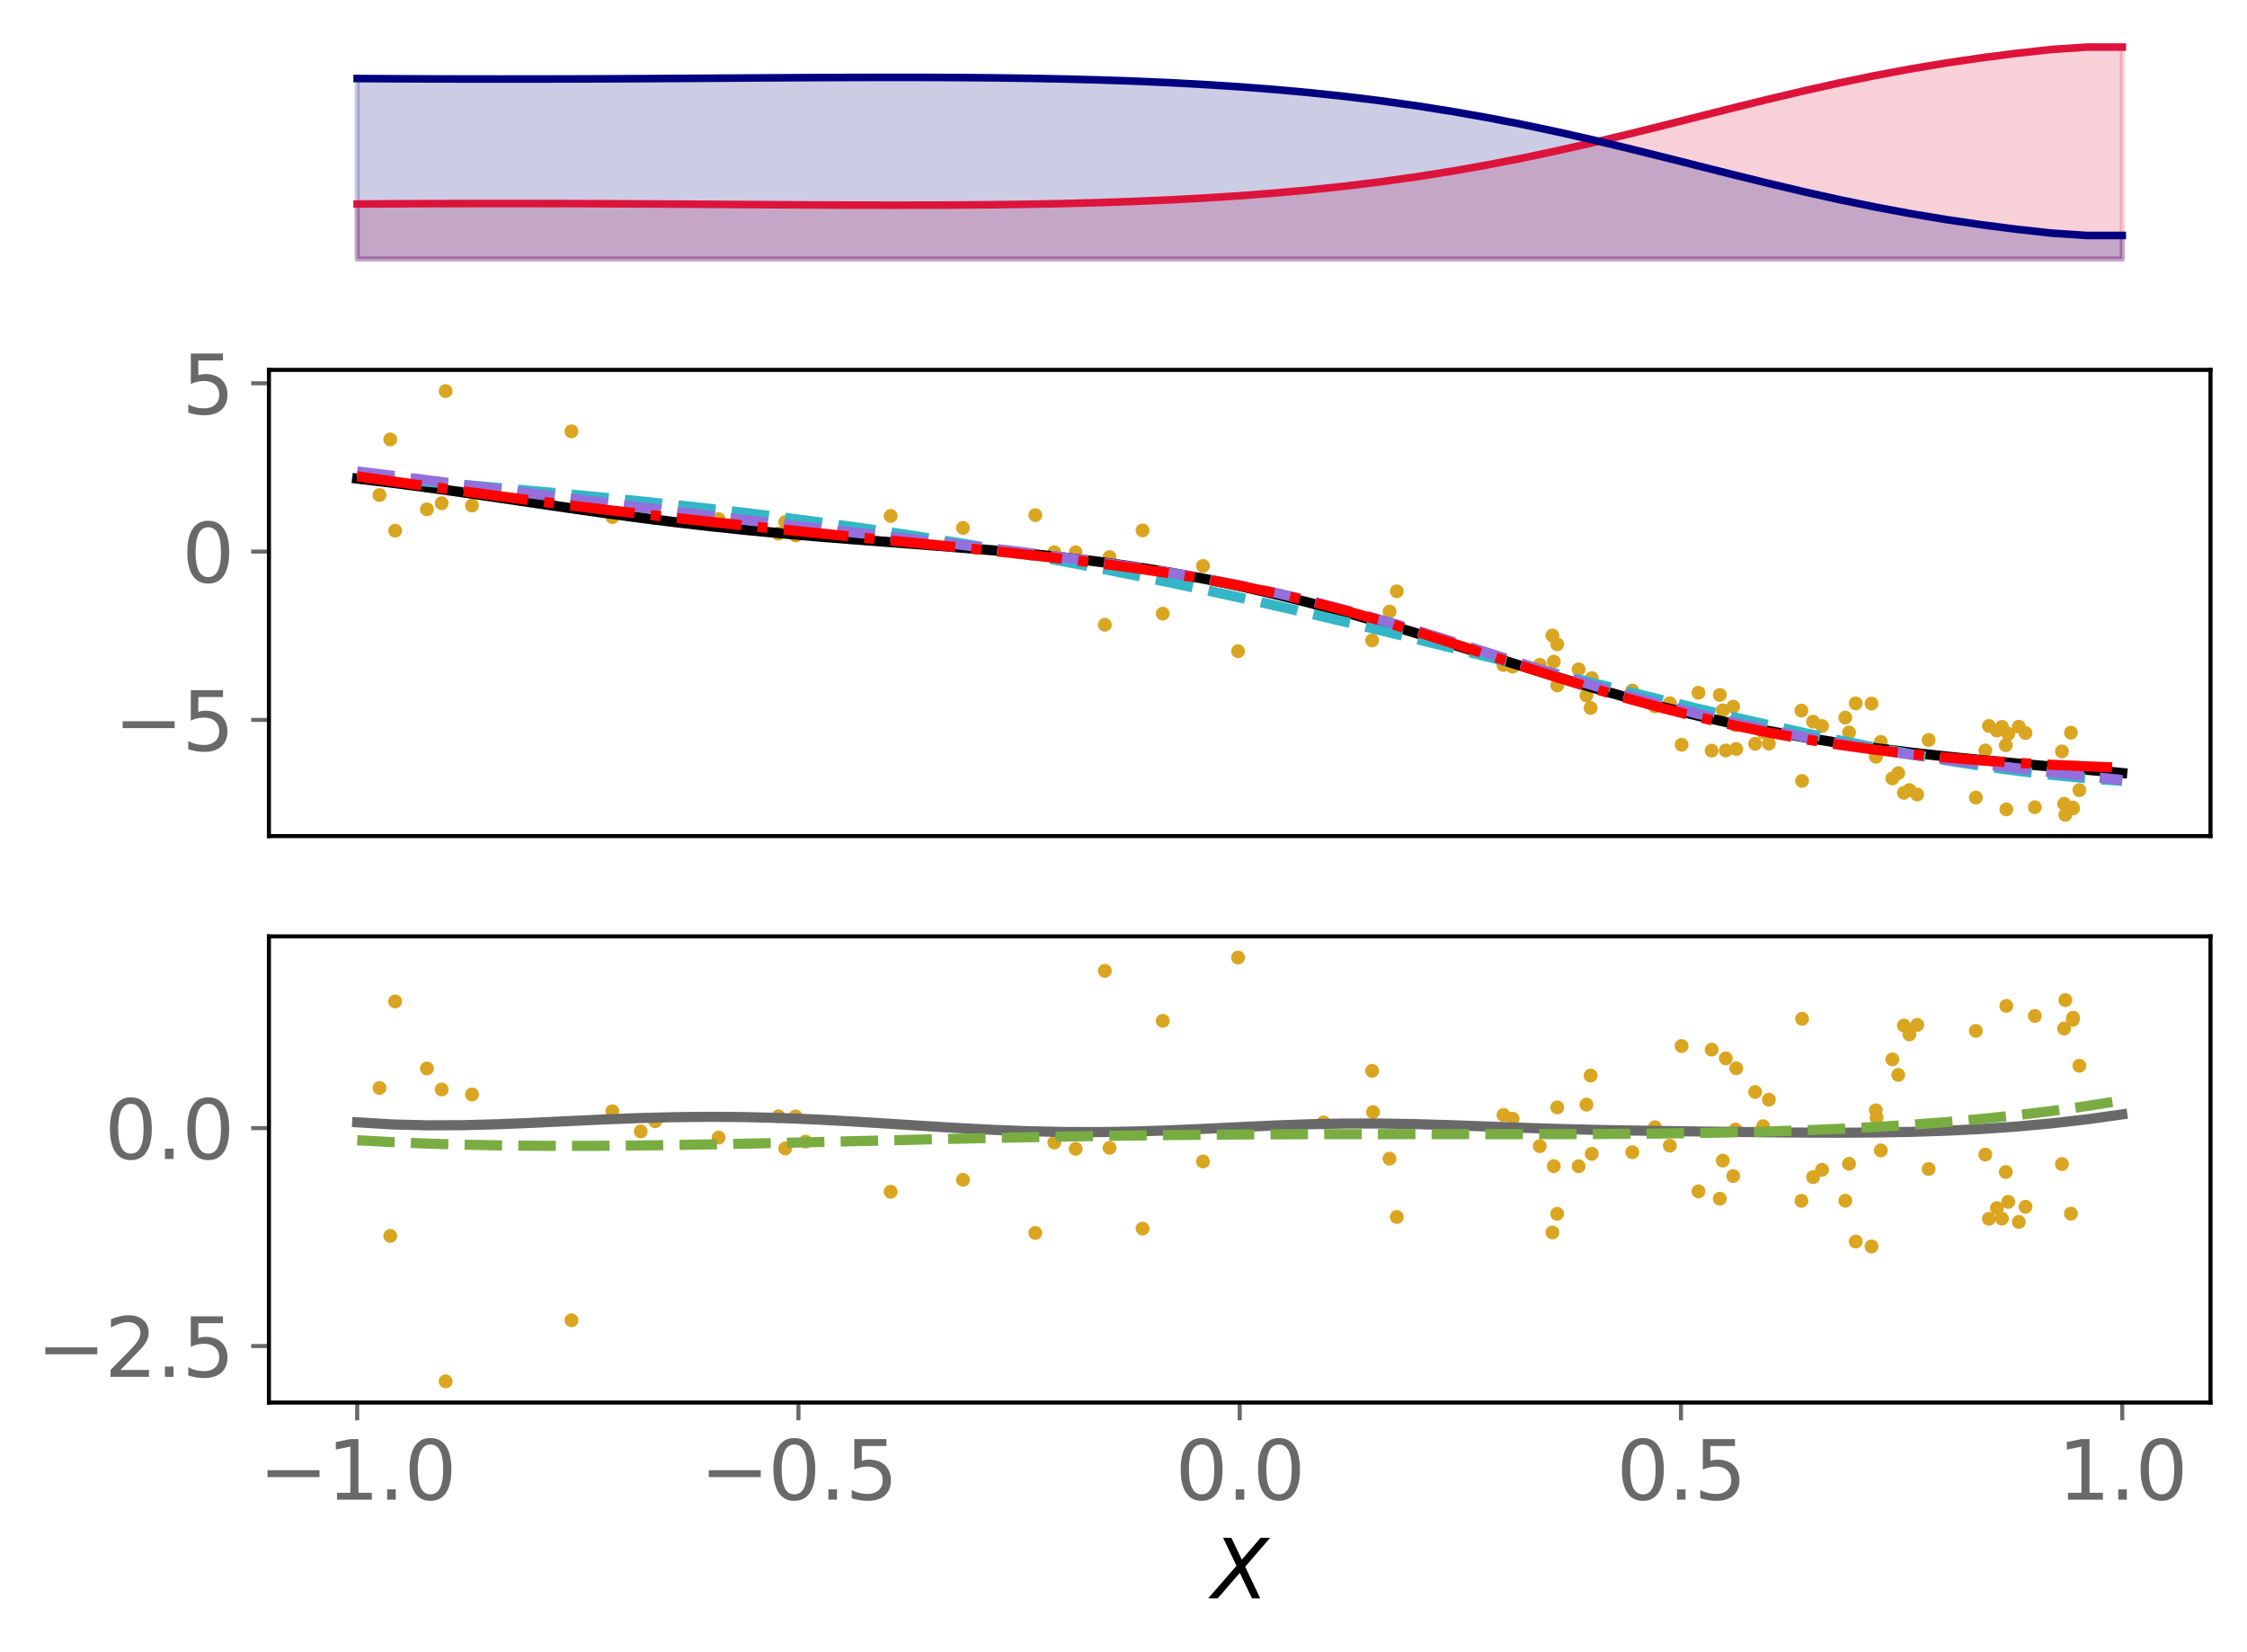 <?xml version="1.0" encoding="utf-8" standalone="no"?>
<!DOCTYPE svg PUBLIC "-//W3C//DTD SVG 1.1//EN"
  "http://www.w3.org/Graphics/SVG/1.1/DTD/svg11.dtd">
<svg xmlns:xlink="http://www.w3.org/1999/xlink" width="443.262pt" height="325.85pt" viewBox="0 0 443.262 325.85" xmlns="http://www.w3.org/2000/svg" version="1.1">
 <defs>
  <style type="text/css">*{stroke-linejoin: round; stroke-linecap: butt}</style>
 </defs>
 <g id="figure_1">
  <g id="patch_1">
   <path d="M 0 325.85 
L 443.262 325.85 
L 443.262 0 
L 0 0 
z
" style="fill: #ffffff"/>
  </g>
  <g id="axes_1">
   <g id="patch_2">
    <path d="M 53.053 53.183 
L 436.062 53.183 
L 436.062 7.2 
L 53.053 7.2 
z
" style="fill: #ffffff"/>
   </g>
   <g id="PolyCollection_1">
    <defs>
     <path id="mc37339e617" d="M 70.462 -274.757 
L 70.462 -285.604 
L 77.426 -285.645 
L 84.39 -285.675 
L 91.353 -285.694 
L 98.317 -285.702 
L 105.281 -285.699 
L 112.245 -285.684 
L 119.209 -285.66 
L 126.173 -285.628 
L 133.136 -285.588 
L 140.1 -285.545 
L 147.064 -285.499 
L 154.028 -285.456 
L 160.992 -285.418 
L 167.956 -285.389 
L 174.919 -285.375 
L 181.883 -285.379 
L 188.847 -285.408 
L 195.811 -285.465 
L 202.775 -285.559 
L 209.738 -285.693 
L 216.702 -285.876 
L 223.666 -286.114 
L 230.63 -286.414 
L 237.594 -286.784 
L 244.558 -287.234 
L 251.521 -287.771 
L 258.485 -288.404 
L 265.449 -289.143 
L 272.413 -289.996 
L 279.377 -290.97 
L 286.34 -292.069 
L 293.304 -293.297 
L 300.268 -294.651 
L 307.232 -296.124 
L 314.196 -297.703 
L 321.159 -299.368 
L 328.123 -301.094 
L 335.087 -302.85 
L 342.051 -304.603 
L 349.015 -306.318 
L 355.979 -307.965 
L 362.942 -309.514 
L 369.906 -310.946 
L 376.87 -312.247 
L 383.834 -313.41 
L 390.798 -314.436 
L 397.762 -315.329 
L 404.725 -316.099 
L 411.689 -316.56 
L 418.653 -316.56 
L 418.653 -274.757 
L 418.653 -274.757 
L 411.689 -274.757 
L 404.725 -274.757 
L 397.762 -274.757 
L 390.798 -274.757 
L 383.834 -274.757 
L 376.87 -274.757 
L 369.906 -274.757 
L 362.942 -274.757 
L 355.979 -274.757 
L 349.015 -274.757 
L 342.051 -274.757 
L 335.087 -274.757 
L 328.123 -274.757 
L 321.159 -274.757 
L 314.196 -274.757 
L 307.232 -274.757 
L 300.268 -274.757 
L 293.304 -274.757 
L 286.34 -274.757 
L 279.377 -274.757 
L 272.413 -274.757 
L 265.449 -274.757 
L 258.485 -274.757 
L 251.521 -274.757 
L 244.558 -274.757 
L 237.594 -274.757 
L 230.63 -274.757 
L 223.666 -274.757 
L 216.702 -274.757 
L 209.738 -274.757 
L 202.775 -274.757 
L 195.811 -274.757 
L 188.847 -274.757 
L 181.883 -274.757 
L 174.919 -274.757 
L 167.956 -274.757 
L 160.992 -274.757 
L 154.028 -274.757 
L 147.064 -274.757 
L 140.1 -274.757 
L 133.136 -274.757 
L 126.173 -274.757 
L 119.209 -274.757 
L 112.245 -274.757 
L 105.281 -274.757 
L 98.317 -274.757 
L 91.353 -274.757 
L 84.39 -274.757 
L 77.426 -274.757 
L 70.462 -274.757 
z
" style="stroke: #dc143c; stroke-opacity: 0.2"/>
    </defs>
    <g clip-path="url(#p1416001ae8)">
     <use xlink:href="#mc37339e617" x="0" y="325.85" style="fill: #dc143c; fill-opacity: 0.2; stroke: #dc143c; stroke-opacity: 0.2"/>
    </g>
   </g>
   <g id="PolyCollection_2">
    <defs>
     <path id="me64d01584b" d="M 70.462 -274.757 
L 70.462 -310.357 
L 77.426 -310.317 
L 84.39 -310.286 
L 91.353 -310.267 
L 98.317 -310.259 
L 105.281 -310.263 
L 112.245 -310.277 
L 119.209 -310.301 
L 126.173 -310.334 
L 133.136 -310.373 
L 140.1 -310.417 
L 147.064 -310.462 
L 154.028 -310.506 
L 160.992 -310.544 
L 167.956 -310.572 
L 174.919 -310.587 
L 181.883 -310.582 
L 188.847 -310.554 
L 195.811 -310.496 
L 202.775 -310.403 
L 209.738 -310.268 
L 216.702 -310.086 
L 223.666 -309.848 
L 230.63 -309.548 
L 237.594 -309.177 
L 244.558 -308.728 
L 251.521 -308.191 
L 258.485 -307.557 
L 265.449 -306.818 
L 272.413 -305.965 
L 279.377 -304.992 
L 286.34 -303.892 
L 293.304 -302.664 
L 300.268 -301.31 
L 307.232 -299.837 
L 314.196 -298.259 
L 321.159 -296.593 
L 328.123 -294.868 
L 335.087 -293.111 
L 342.051 -291.358 
L 349.015 -289.643 
L 355.979 -287.997 
L 362.942 -286.447 
L 369.906 -285.015 
L 376.87 -283.714 
L 383.834 -282.551 
L 390.798 -281.525 
L 397.762 -280.632 
L 404.725 -279.862 
L 411.689 -279.402 
L 418.653 -279.402 
L 418.653 -274.757 
L 418.653 -274.757 
L 411.689 -274.757 
L 404.725 -274.757 
L 397.762 -274.757 
L 390.798 -274.757 
L 383.834 -274.757 
L 376.87 -274.757 
L 369.906 -274.757 
L 362.942 -274.757 
L 355.979 -274.757 
L 349.015 -274.757 
L 342.051 -274.757 
L 335.087 -274.757 
L 328.123 -274.757 
L 321.159 -274.757 
L 314.196 -274.757 
L 307.232 -274.757 
L 300.268 -274.757 
L 293.304 -274.757 
L 286.34 -274.757 
L 279.377 -274.757 
L 272.413 -274.757 
L 265.449 -274.757 
L 258.485 -274.757 
L 251.521 -274.757 
L 244.558 -274.757 
L 237.594 -274.757 
L 230.63 -274.757 
L 223.666 -274.757 
L 216.702 -274.757 
L 209.738 -274.757 
L 202.775 -274.757 
L 195.811 -274.757 
L 188.847 -274.757 
L 181.883 -274.757 
L 174.919 -274.757 
L 167.956 -274.757 
L 160.992 -274.757 
L 154.028 -274.757 
L 147.064 -274.757 
L 140.1 -274.757 
L 133.136 -274.757 
L 126.173 -274.757 
L 119.209 -274.757 
L 112.245 -274.757 
L 105.281 -274.757 
L 98.317 -274.757 
L 91.353 -274.757 
L 84.39 -274.757 
L 77.426 -274.757 
L 70.462 -274.757 
z
" style="stroke: #000080; stroke-opacity: 0.2"/>
    </defs>
    <g clip-path="url(#p1416001ae8)">
     <use xlink:href="#me64d01584b" x="0" y="325.85" style="fill: #000080; fill-opacity: 0.2; stroke: #000080; stroke-opacity: 0.2"/>
    </g>
   </g>
   <g id="matplotlib.axis_1"/>
   <g id="matplotlib.axis_2"/>
   <g id="line2d_1">
    <path d="M 70.462 40.246 
L 77.426 40.205 
L 84.39 40.175 
L 91.353 40.156 
L 98.317 40.148 
L 105.281 40.151 
L 112.245 40.166 
L 119.209 40.19 
L 126.173 40.222 
L 133.136 40.262 
L 140.1 40.305 
L 147.064 40.351 
L 154.028 40.394 
L 160.992 40.432 
L 167.956 40.461 
L 174.919 40.475 
L 181.883 40.471 
L 188.847 40.442 
L 195.811 40.385 
L 202.775 40.291 
L 209.738 40.157 
L 216.702 39.974 
L 223.666 39.736 
L 230.63 39.436 
L 237.594 39.066 
L 244.558 38.616 
L 251.521 38.079 
L 258.485 37.446 
L 265.449 36.707 
L 272.413 35.854 
L 279.377 34.88 
L 286.34 33.781 
L 293.304 32.553 
L 300.268 31.199 
L 307.232 29.726 
L 314.196 28.147 
L 321.159 26.482 
L 328.123 24.756 
L 335.087 23 
L 342.051 21.247 
L 349.015 19.532 
L 355.979 17.885 
L 362.942 16.336 
L 369.906 14.904 
L 376.87 13.603 
L 383.834 12.44 
L 390.798 11.414 
L 397.762 10.521 
L 404.725 9.751 
L 411.689 9.29 
L 418.653 9.29 
" clip-path="url(#p1416001ae8)" style="fill: none; stroke: #dc143c; stroke-width: 1.5; stroke-linecap: square"/>
   </g>
   <g id="line2d_2">
    <path d="M 70.462 15.493 
L 77.426 15.533 
L 84.39 15.564 
L 91.353 15.583 
L 98.317 15.591 
L 105.281 15.587 
L 112.245 15.573 
L 119.209 15.549 
L 126.173 15.516 
L 133.136 15.477 
L 140.1 15.433 
L 147.064 15.388 
L 154.028 15.344 
L 160.992 15.306 
L 167.956 15.278 
L 174.919 15.263 
L 181.883 15.268 
L 188.847 15.296 
L 195.811 15.354 
L 202.775 15.447 
L 209.738 15.582 
L 216.702 15.764 
L 223.666 16.002 
L 230.63 16.302 
L 237.594 16.673 
L 244.558 17.122 
L 251.521 17.659 
L 258.485 18.293 
L 265.449 19.032 
L 272.413 19.885 
L 279.377 20.858 
L 286.34 21.958 
L 293.304 23.186 
L 300.268 24.54 
L 307.232 26.013 
L 314.196 27.591 
L 321.159 29.257 
L 328.123 30.982 
L 335.087 32.739 
L 342.051 34.492 
L 349.015 36.207 
L 355.979 37.853 
L 362.942 39.403 
L 369.906 40.835 
L 376.87 42.136 
L 383.834 43.299 
L 390.798 44.325 
L 397.762 45.218 
L 404.725 45.988 
L 411.689 46.448 
L 418.653 46.448 
" clip-path="url(#p1416001ae8)" style="fill: none; stroke: #000080; stroke-width: 1.5; stroke-linecap: square"/>
   </g>
  </g>
  <g id="axes_2">
   <g id="patch_3">
    <path d="M 53.053 164.932 
L 436.062 164.932 
L 436.062 72.965 
L 53.053 72.965 
z
" style="fill: #ffffff"/>
   </g>
   <g id="PathCollection_1">
    <defs>
     <path id="m1180674726" d="M 0 0.866 
C 0.23 0.866 0.45 0.775 0.612 0.612 
C 0.775 0.45 0.866 0.23 0.866 0 
C 0.866 -0.23 0.775 -0.45 0.612 -0.612 
C 0.45 -0.775 0.23 -0.866 0 -0.866 
C -0.23 -0.866 -0.45 -0.775 -0.612 -0.612 
C -0.775 -0.45 -0.866 -0.23 -0.866 0 
C -0.866 0.23 -0.775 0.45 -0.612 0.612 
C -0.45 0.775 -0.23 0.866 0 0.866 
z
" style="stroke: #daa520"/>
    </defs>
    <g clip-path="url(#p82665de84d)">
     <use xlink:href="#m1180674726" x="311.415" y="132.036" style="fill: #daa520; stroke: #daa520"/>
     <use xlink:href="#m1180674726" x="261.095" y="119.749" style="fill: #daa520; stroke: #daa520"/>
     <use xlink:href="#m1180674726" x="398.249" y="143.353" style="fill: #daa520; stroke: #daa520"/>
     <use xlink:href="#m1180674726" x="156.949" y="105.624" style="fill: #daa520; stroke: #daa520"/>
     <use xlink:href="#m1180674726" x="406.752" y="148.225" style="fill: #daa520; stroke: #daa520"/>
     <use xlink:href="#m1180674726" x="347.801" y="144.442" style="fill: #daa520; stroke: #daa520"/>
     <use xlink:href="#m1180674726" x="229.368" y="121.059" style="fill: #daa520; stroke: #daa520"/>
     <use xlink:href="#m1180674726" x="270.863" y="123.229" style="fill: #daa520; stroke: #daa520"/>
     <use xlink:href="#m1180674726" x="370.043" y="149.277" style="fill: #daa520; stroke: #daa520"/>
     <use xlink:href="#m1180674726" x="392.348" y="143.205" style="fill: #daa520; stroke: #daa520"/>
     <use xlink:href="#m1180674726" x="189.966" y="104.135" style="fill: #daa520; stroke: #daa520"/>
     <use xlink:href="#m1180674726" x="296.579" y="131.196" style="fill: #daa520; stroke: #daa520"/>
     <use xlink:href="#m1180674726" x="307.199" y="135.205" style="fill: #daa520; stroke: #daa520"/>
     <use xlink:href="#m1180674726" x="244.224" y="128.471" style="fill: #daa520; stroke: #daa520"/>
     <use xlink:href="#m1180674726" x="373.302" y="153.562" style="fill: #daa520; stroke: #daa520"/>
     <use xlink:href="#m1180674726" x="331.729" y="146.91" style="fill: #daa520; stroke: #daa520"/>
     <use xlink:href="#m1180674726" x="391.642" y="148.046" style="fill: #daa520; stroke: #daa520"/>
     <use xlink:href="#m1180674726" x="84.218" y="100.47" style="fill: #daa520; stroke: #daa520"/>
     <use xlink:href="#m1180674726" x="112.732" y="85.086" style="fill: #daa520; stroke: #daa520"/>
     <use xlink:href="#m1180674726" x="408.895" y="159.318" style="fill: #daa520; stroke: #daa520"/>
     <use xlink:href="#m1180674726" x="407.187" y="158.573" style="fill: #daa520; stroke: #daa520"/>
     <use xlink:href="#m1180674726" x="313.773" y="139.663" style="fill: #daa520; stroke: #daa520"/>
     <use xlink:href="#m1180674726" x="87.909" y="77.145" style="fill: #daa520; stroke: #daa520"/>
     <use xlink:href="#m1180674726" x="394.924" y="143.395" style="fill: #daa520; stroke: #daa520"/>
     <use xlink:href="#m1180674726" x="355.492" y="154.062" style="fill: #daa520; stroke: #daa520"/>
     <use xlink:href="#m1180674726" x="339.254" y="137.085" style="fill: #daa520; stroke: #daa520"/>
     <use xlink:href="#m1180674726" x="126.397" y="101.137" style="fill: #daa520; stroke: #daa520"/>
     <use xlink:href="#m1180674726" x="410.186" y="155.871" style="fill: #daa520; stroke: #daa520"/>
     <use xlink:href="#m1180674726" x="76.99" y="86.69" style="fill: #daa520; stroke: #daa520"/>
     <use xlink:href="#m1180674726" x="312.952" y="137.199" style="fill: #daa520; stroke: #daa520"/>
     <use xlink:href="#m1180674726" x="218.876" y="109.888" style="fill: #daa520; stroke: #daa520"/>
     <use xlink:href="#m1180674726" x="371.02" y="146.351" style="fill: #daa520; stroke: #daa520"/>
     <use xlink:href="#m1180674726" x="87.125" y="99.273" style="fill: #daa520; stroke: #daa520"/>
     <use xlink:href="#m1180674726" x="307.182" y="127.095" style="fill: #daa520; stroke: #daa520"/>
     <use xlink:href="#m1180674726" x="153.547" y="105.277" style="fill: #daa520; stroke: #daa520"/>
     <use xlink:href="#m1180674726" x="298.383" y="131.509" style="fill: #daa520; stroke: #daa520"/>
     <use xlink:href="#m1180674726" x="364.021" y="141.564" style="fill: #daa520; stroke: #daa520"/>
     <use xlink:href="#m1180674726" x="337.656" y="148.075" style="fill: #daa520; stroke: #daa520"/>
     <use xlink:href="#m1180674726" x="93.117" y="99.719" style="fill: #daa520; stroke: #daa520"/>
     <use xlink:href="#m1180674726" x="342.358" y="143.045" style="fill: #daa520; stroke: #daa520"/>
     <use xlink:href="#m1180674726" x="326.457" y="139.356" style="fill: #daa520; stroke: #daa520"/>
     <use xlink:href="#m1180674726" x="141.758" y="102.401" style="fill: #daa520; stroke: #daa520"/>
     <use xlink:href="#m1180674726" x="357.66" y="142.366" style="fill: #daa520; stroke: #daa520"/>
     <use xlink:href="#m1180674726" x="393.926" y="144.126" style="fill: #daa520; stroke: #daa520"/>
     <use xlink:href="#m1180674726" x="389.772" y="157.328" style="fill: #daa520; stroke: #daa520"/>
     <use xlink:href="#m1180674726" x="74.86" y="97.657" style="fill: #daa520; stroke: #daa520"/>
     <use xlink:href="#m1180674726" x="329.404" y="138.723" style="fill: #daa520; stroke: #daa520"/>
     <use xlink:href="#m1180674726" x="407.426" y="160.751" style="fill: #daa520; stroke: #daa520"/>
     <use xlink:href="#m1180674726" x="154.902" y="102.972" style="fill: #daa520; stroke: #daa520"/>
     <use xlink:href="#m1180674726" x="355.363" y="140.168" style="fill: #daa520; stroke: #daa520"/>
     <use xlink:href="#m1180674726" x="175.701" y="101.778" style="fill: #daa520; stroke: #daa520"/>
     <use xlink:href="#m1180674726" x="217.949" y="123.249" style="fill: #daa520; stroke: #daa520"/>
     <use xlink:href="#m1180674726" x="237.31" y="111.649" style="fill: #daa520; stroke: #daa520"/>
     <use xlink:href="#m1180674726" x="378.208" y="156.736" style="fill: #daa520; stroke: #daa520"/>
     <use xlink:href="#m1180674726" x="341.906" y="139.407" style="fill: #daa520; stroke: #daa520"/>
     <use xlink:href="#m1180674726" x="364.756" y="144.486" style="fill: #daa520; stroke: #daa520"/>
     <use xlink:href="#m1180674726" x="306.513" y="130.517" style="fill: #daa520; stroke: #daa520"/>
     <use xlink:href="#m1180674726" x="375.584" y="156.401" style="fill: #daa520; stroke: #daa520"/>
     <use xlink:href="#m1180674726" x="335.053" y="136.658" style="fill: #daa520; stroke: #daa520"/>
     <use xlink:href="#m1180674726" x="129.237" y="102.241" style="fill: #daa520; stroke: #daa520"/>
     <use xlink:href="#m1180674726" x="408.947" y="159.472" style="fill: #daa520; stroke: #daa520"/>
     <use xlink:href="#m1180674726" x="322.005" y="136.224" style="fill: #daa520; stroke: #daa520"/>
     <use xlink:href="#m1180674726" x="395.681" y="146.996" style="fill: #daa520; stroke: #daa520"/>
     <use xlink:href="#m1180674726" x="348.945" y="146.686" style="fill: #daa520; stroke: #daa520"/>
     <use xlink:href="#m1180674726" x="306.238" y="125.375" style="fill: #daa520; stroke: #daa520"/>
     <use xlink:href="#m1180674726" x="158.907" y="103.901" style="fill: #daa520; stroke: #daa520"/>
     <use xlink:href="#m1180674726" x="399.572" y="144.589" style="fill: #daa520; stroke: #daa520"/>
     <use xlink:href="#m1180674726" x="212.201" y="108.963" style="fill: #daa520; stroke: #daa520"/>
     <use xlink:href="#m1180674726" x="275.545" y="116.646" style="fill: #daa520; stroke: #daa520"/>
     <use xlink:href="#m1180674726" x="366.076" y="138.752" style="fill: #daa520; stroke: #daa520"/>
     <use xlink:href="#m1180674726" x="376.671" y="155.848" style="fill: #daa520; stroke: #daa520"/>
     <use xlink:href="#m1180674726" x="120.793" y="102.004" style="fill: #daa520; stroke: #daa520"/>
     <use xlink:href="#m1180674726" x="303.739" y="131.151" style="fill: #daa520; stroke: #daa520"/>
     <use xlink:href="#m1180674726" x="401.412" y="159.233" style="fill: #daa520; stroke: #daa520"/>
     <use xlink:href="#m1180674726" x="408.525" y="144.531" style="fill: #daa520; stroke: #daa520"/>
     <use xlink:href="#m1180674726" x="270.676" y="126.319" style="fill: #daa520; stroke: #daa520"/>
     <use xlink:href="#m1180674726" x="274.105" y="120.651" style="fill: #daa520; stroke: #daa520"/>
     <use xlink:href="#m1180674726" x="370.196" y="148.737" style="fill: #daa520; stroke: #daa520"/>
     <use xlink:href="#m1180674726" x="207.988" y="108.941" style="fill: #daa520; stroke: #daa520"/>
     <use xlink:href="#m1180674726" x="374.469" y="152.516" style="fill: #daa520; stroke: #daa520"/>
     <use xlink:href="#m1180674726" x="396.164" y="144.755" style="fill: #daa520; stroke: #daa520"/>
     <use xlink:href="#m1180674726" x="340.449" y="148.046" style="fill: #daa520; stroke: #daa520"/>
     <use xlink:href="#m1180674726" x="346.231" y="146.726" style="fill: #daa520; stroke: #daa520"/>
     <use xlink:href="#m1180674726" x="395.777" y="159.661" style="fill: #daa520; stroke: #daa520"/>
     <use xlink:href="#m1180674726" x="225.388" y="104.635" style="fill: #daa520; stroke: #daa520"/>
     <use xlink:href="#m1180674726" x="339.854" y="140.122" style="fill: #daa520; stroke: #daa520"/>
     <use xlink:href="#m1180674726" x="314.005" y="133.768" style="fill: #daa520; stroke: #daa520"/>
     <use xlink:href="#m1180674726" x="204.239" y="101.623" style="fill: #daa520; stroke: #daa520"/>
     <use xlink:href="#m1180674726" x="369.189" y="138.797" style="fill: #daa520; stroke: #daa520"/>
     <use xlink:href="#m1180674726" x="77.956" y="104.691" style="fill: #daa520; stroke: #daa520"/>
     <use xlink:href="#m1180674726" x="359.431" y="143.215" style="fill: #daa520; stroke: #daa520"/>
     <use xlink:href="#m1180674726" x="342.503" y="147.746" style="fill: #daa520; stroke: #daa520"/>
     <use xlink:href="#m1180674726" x="380.454" y="145.986" style="fill: #daa520; stroke: #daa520"/>
    </g>
   </g>
   <g id="matplotlib.axis_3"/>
   <g id="matplotlib.axis_4">
    <g id="ytick_1">
     <g id="line2d_3">
      <defs>
       <path id="m9255b3340b" d="M 0 0 
L -3.5 0 
" style="stroke: #696969; stroke-width: 0.8"/>
      </defs>
      <g>
       <use xlink:href="#m9255b3340b" x="53.053" y="142.014" style="fill: #696969; stroke: #696969; stroke-width: 0.8"/>
      </g>
     </g>
     <g id="text_1">
      <!-- −5 -->
      <g style="fill: #696969" transform="translate(22.465 148.092) scale(0.16 -0.16)">
       <defs>
        <path id="DejaVuSans-2212" d="M 678 2272 
L 4684 2272 
L 4684 1741 
L 678 1741 
L 678 2272 
z
" transform="scale(0.016)"/>
        <path id="DejaVuSans-35" d="M 691 4666 
L 3169 4666 
L 3169 4134 
L 1269 4134 
L 1269 2991 
Q 1406 3038 1543 3061 
Q 1681 3084 1819 3084 
Q 2600 3084 3056 2656 
Q 3513 2228 3513 1497 
Q 3513 744 3044 326 
Q 2575 -91 1722 -91 
Q 1428 -91 1123 -41 
Q 819 9 494 109 
L 494 744 
Q 775 591 1075 516 
Q 1375 441 1709 441 
Q 2250 441 2565 725 
Q 2881 1009 2881 1497 
Q 2881 1984 2565 2268 
Q 2250 2553 1709 2553 
Q 1456 2553 1204 2497 
Q 953 2441 691 2322 
L 691 4666 
z
" transform="scale(0.016)"/>
       </defs>
       <use xlink:href="#DejaVuSans-2212"/>
       <use xlink:href="#DejaVuSans-35" x="83.789"/>
      </g>
     </g>
    </g>
    <g id="ytick_2">
     <g id="line2d_4">
      <g>
       <use xlink:href="#m9255b3340b" x="53.053" y="108.81" style="fill: #696969; stroke: #696969; stroke-width: 0.8"/>
      </g>
     </g>
     <g id="text_2">
      <!-- 0 -->
      <g style="fill: #696969" transform="translate(35.873 114.889) scale(0.16 -0.16)">
       <defs>
        <path id="DejaVuSans-30" d="M 2034 4250 
Q 1547 4250 1301 3770 
Q 1056 3291 1056 2328 
Q 1056 1369 1301 889 
Q 1547 409 2034 409 
Q 2525 409 2770 889 
Q 3016 1369 3016 2328 
Q 3016 3291 2770 3770 
Q 2525 4250 2034 4250 
z
M 2034 4750 
Q 2819 4750 3233 4129 
Q 3647 3509 3647 2328 
Q 3647 1150 3233 529 
Q 2819 -91 2034 -91 
Q 1250 -91 836 529 
Q 422 1150 422 2328 
Q 422 3509 836 4129 
Q 1250 4750 2034 4750 
z
" transform="scale(0.016)"/>
       </defs>
       <use xlink:href="#DejaVuSans-30"/>
      </g>
     </g>
    </g>
    <g id="ytick_3">
     <g id="line2d_5">
      <g>
       <use xlink:href="#m9255b3340b" x="53.053" y="75.607" style="fill: #696969; stroke: #696969; stroke-width: 0.8"/>
      </g>
     </g>
     <g id="text_3">
      <!-- 5 -->
      <g style="fill: #696969" transform="translate(35.873 81.686) scale(0.16 -0.16)">
       <use xlink:href="#DejaVuSans-35"/>
      </g>
     </g>
    </g>
   </g>
   <g id="line2d_6">
    <path d="M 70.462 94.41 
L 77.426 95.244 
L 84.39 96.161 
L 91.353 97.139 
L 98.317 98.155 
L 105.281 99.184 
L 112.245 100.202 
L 119.209 101.189 
L 126.173 102.126 
L 133.136 103 
L 140.1 103.804 
L 147.064 104.535 
L 154.028 105.198 
L 160.992 105.803 
L 167.956 106.362 
L 174.919 106.895 
L 181.883 107.423 
L 188.847 107.969 
L 195.811 108.556 
L 202.775 109.21 
L 209.738 109.953 
L 216.702 110.806 
L 223.666 111.787 
L 230.63 112.911 
L 237.594 114.187 
L 244.558 115.62 
L 251.521 117.21 
L 258.485 118.95 
L 265.449 120.826 
L 272.413 122.82 
L 279.377 124.908 
L 286.34 127.061 
L 293.304 129.246 
L 300.268 131.43 
L 307.232 133.579 
L 314.196 135.66 
L 321.159 137.644 
L 328.123 139.506 
L 335.087 141.229 
L 342.051 142.799 
L 349.015 144.213 
L 355.979 145.473 
L 362.942 146.588 
L 369.906 147.572 
L 376.87 148.442 
L 383.834 149.221 
L 390.798 149.93 
L 397.762 150.591 
L 404.725 151.227 
L 411.689 151.855 
L 418.653 152.494 
" clip-path="url(#p82665de84d)" style="fill: none; stroke: #000000; stroke-width: 2; stroke-linecap: square"/>
   </g>
   <g id="line2d_7">
    <path d="M 70.462 93.843 
L 77.426 94.449 
L 84.39 95.048 
L 91.353 95.648 
L 98.317 96.255 
L 105.281 96.876 
L 112.245 97.517 
L 119.209 98.183 
L 126.173 98.878 
L 133.136 99.608 
L 140.1 100.376 
L 147.064 101.186 
L 154.028 102.041 
L 160.992 102.944 
L 167.956 103.897 
L 174.919 104.901 
L 181.883 105.959 
L 188.847 107.071 
L 195.811 108.237 
L 202.775 109.458 
L 209.738 110.733 
L 216.702 112.061 
L 223.666 113.442 
L 230.63 114.873 
L 237.594 116.352 
L 244.558 117.876 
L 251.521 119.443 
L 258.485 121.049 
L 265.449 122.69 
L 272.413 124.362 
L 279.377 126.059 
L 286.34 127.777 
L 293.304 129.51 
L 300.268 131.251 
L 307.232 132.994 
L 314.196 134.733 
L 321.159 136.458 
L 328.123 138.164 
L 335.087 139.84 
L 342.051 141.479 
L 349.015 143.071 
L 355.979 144.607 
L 362.942 146.076 
L 369.906 147.467 
L 376.87 148.77 
L 383.834 149.973 
L 390.798 151.065 
L 397.762 152.032 
L 404.725 152.862 
L 411.689 153.542 
L 418.653 154.059 
" clip-path="url(#p82665de84d)" style="fill: none; stroke-dasharray: 7.4,3.2; stroke-dashoffset: 0; stroke: #34b6c6; stroke-width: 2"/>
   </g>
   <g id="line2d_8">
    <path d="M 70.462 92.993 
L 77.426 93.855 
L 84.39 94.737 
L 91.353 95.629 
L 98.317 96.526 
L 105.281 97.422 
L 112.245 98.312 
L 119.209 99.192 
L 126.173 100.061 
L 133.136 100.915 
L 140.1 101.756 
L 147.064 102.583 
L 154.028 103.397 
L 160.992 104.201 
L 167.956 104.998 
L 174.919 105.791 
L 181.883 106.586 
L 188.847 107.389 
L 195.811 108.207 
L 202.775 109.05 
L 209.738 109.931 
L 216.702 110.862 
L 223.666 111.861 
L 230.63 112.945 
L 237.594 114.137 
L 244.558 115.457 
L 251.521 116.923 
L 258.485 118.548 
L 265.449 120.336 
L 272.413 122.277 
L 279.377 124.346 
L 286.34 126.506 
L 293.304 128.714 
L 300.268 130.923 
L 307.232 133.093 
L 314.196 135.192 
L 321.159 137.195 
L 328.123 139.088 
L 335.087 140.86 
L 342.051 142.505 
L 349.015 144.022 
L 355.979 145.411 
L 362.942 146.676 
L 369.906 147.825 
L 376.87 148.87 
L 383.834 149.826 
L 390.798 150.71 
L 397.762 151.541 
L 404.725 152.336 
L 411.689 153.112 
L 418.653 153.884 
" clip-path="url(#p82665de84d)" style="fill: none; stroke-dasharray: 7.4,3.2; stroke-dashoffset: 0; stroke: #9370db; stroke-width: 2"/>
   </g>
   <g id="line2d_9">
    <path d="M 70.462 93.964 
L 77.426 94.963 
L 84.39 95.947 
L 91.353 96.913 
L 98.317 97.857 
L 105.281 98.775 
L 112.245 99.665 
L 119.209 100.526 
L 126.173 101.359 
L 133.136 102.163 
L 140.1 102.94 
L 147.064 103.694 
L 154.028 104.427 
L 160.992 105.143 
L 167.956 105.848 
L 174.919 106.547 
L 181.883 107.248 
L 188.847 107.957 
L 195.811 108.685 
L 202.775 109.443 
L 209.738 110.245 
L 216.702 111.106 
L 223.666 112.044 
L 230.63 113.081 
L 237.594 114.239 
L 244.558 115.541 
L 251.521 117.007 
L 258.485 118.65 
L 265.449 120.475 
L 272.413 122.468 
L 279.377 124.602 
L 286.34 126.836 
L 293.304 129.12 
L 300.268 131.402 
L 307.232 133.637 
L 314.196 135.786 
L 321.159 137.822 
L 328.123 139.725 
L 335.087 141.483 
L 342.051 143.087 
L 349.015 144.531 
L 355.979 145.814 
L 362.942 146.936 
L 369.906 147.904 
L 376.87 148.728 
L 383.834 149.42 
L 390.798 149.996 
L 397.762 150.472 
L 404.725 150.863 
L 411.689 151.184 
L 418.653 151.446 
" clip-path="url(#p82665de84d)" style="fill: none; stroke-dasharray: 12.8,3.2,2,3.2; stroke-dashoffset: 0; stroke: #ff0000; stroke-width: 2"/>
   </g>
   <g id="patch_4">
    <path d="M 53.053 164.932 
L 53.053 72.965 
" style="fill: none; stroke: #000000; stroke-width: 0.8; stroke-linejoin: miter; stroke-linecap: square"/>
   </g>
   <g id="patch_5">
    <path d="M 436.062 164.932 
L 436.062 72.965 
" style="fill: none; stroke: #000000; stroke-width: 0.8; stroke-linejoin: miter; stroke-linecap: square"/>
   </g>
   <g id="patch_6">
    <path d="M 53.053 164.932 
L 436.062 164.932 
" style="fill: none; stroke: #000000; stroke-width: 0.8; stroke-linejoin: miter; stroke-linecap: square"/>
   </g>
   <g id="patch_7">
    <path d="M 53.053 72.965 
L 436.062 72.965 
" style="fill: none; stroke: #000000; stroke-width: 0.8; stroke-linejoin: miter; stroke-linecap: square"/>
   </g>
  </g>
  <g id="axes_3">
   <g id="patch_8">
    <path d="M 53.053 276.68 
L 436.062 276.68 
L 436.062 184.713 
L 53.053 184.713 
z
" style="fill: #ffffff"/>
   </g>
   <g id="PathCollection_2">
    <g clip-path="url(#p8edd0c7991)">
     <use xlink:href="#m1180674726" x="311.415" y="230.064" style="fill: #daa520; stroke: #daa520"/>
     <use xlink:href="#m1180674726" x="261.095" y="221.418" style="fill: #daa520; stroke: #daa520"/>
     <use xlink:href="#m1180674726" x="398.249" y="241.056" style="fill: #daa520; stroke: #daa520"/>
     <use xlink:href="#m1180674726" x="156.949" y="220.228" style="fill: #daa520; stroke: #daa520"/>
     <use xlink:href="#m1180674726" x="406.752" y="229.635" style="fill: #daa520; stroke: #daa520"/>
     <use xlink:href="#m1180674726" x="347.801" y="222.154" style="fill: #daa520; stroke: #daa520"/>
     <use xlink:href="#m1180674726" x="229.368" y="201.379" style="fill: #daa520; stroke: #daa520"/>
     <use xlink:href="#m1180674726" x="270.863" y="219.391" style="fill: #daa520; stroke: #daa520"/>
     <use xlink:href="#m1180674726" x="370.043" y="219.034" style="fill: #daa520; stroke: #daa520"/>
     <use xlink:href="#m1180674726" x="392.348" y="240.425" style="fill: #daa520; stroke: #daa520"/>
     <use xlink:href="#m1180674726" x="189.966" y="232.741" style="fill: #daa520; stroke: #daa520"/>
     <use xlink:href="#m1180674726" x="296.579" y="219.956" style="fill: #daa520; stroke: #daa520"/>
     <use xlink:href="#m1180674726" x="307.199" y="218.457" style="fill: #daa520; stroke: #daa520"/>
     <use xlink:href="#m1180674726" x="244.224" y="188.894" style="fill: #daa520; stroke: #daa520"/>
     <use xlink:href="#m1180674726" x="373.302" y="208.979" style="fill: #daa520; stroke: #daa520"/>
     <use xlink:href="#m1180674726" x="331.729" y="206.346" style="fill: #daa520; stroke: #daa520"/>
     <use xlink:href="#m1180674726" x="391.642" y="227.758" style="fill: #daa520; stroke: #daa520"/>
     <use xlink:href="#m1180674726" x="84.218" y="210.771" style="fill: #daa520; stroke: #daa520"/>
     <use xlink:href="#m1180674726" x="112.732" y="260.454" style="fill: #daa520; stroke: #daa520"/>
     <use xlink:href="#m1180674726" x="408.895" y="201.169" style="fill: #daa520; stroke: #daa520"/>
     <use xlink:href="#m1180674726" x="407.187" y="202.893" style="fill: #daa520; stroke: #daa520"/>
     <use xlink:href="#m1180674726" x="313.773" y="212.174" style="fill: #daa520; stroke: #daa520"/>
     <use xlink:href="#m1180674726" x="87.909" y="272.5" style="fill: #daa520; stroke: #daa520"/>
     <use xlink:href="#m1180674726" x="394.924" y="240.397" style="fill: #daa520; stroke: #daa520"/>
     <use xlink:href="#m1180674726" x="355.492" y="200.97" style="fill: #daa520; stroke: #daa520"/>
     <use xlink:href="#m1180674726" x="339.254" y="236.465" style="fill: #daa520; stroke: #daa520"/>
     <use xlink:href="#m1180674726" x="126.397" y="223.188" style="fill: #daa520; stroke: #daa520"/>
     <use xlink:href="#m1180674726" x="410.186" y="210.242" style="fill: #daa520; stroke: #daa520"/>
     <use xlink:href="#m1180674726" x="76.99" y="243.803" style="fill: #daa520; stroke: #daa520"/>
     <use xlink:href="#m1180674726" x="312.952" y="217.912" style="fill: #daa520; stroke: #daa520"/>
     <use xlink:href="#m1180674726" x="218.876" y="226.432" style="fill: #daa520; stroke: #daa520"/>
     <use xlink:href="#m1180674726" x="371.02" y="226.933" style="fill: #daa520; stroke: #daa520"/>
     <use xlink:href="#m1180674726" x="87.125" y="214.921" style="fill: #daa520; stroke: #daa520"/>
     <use xlink:href="#m1180674726" x="307.182" y="239.442" style="fill: #daa520; stroke: #daa520"/>
     <use xlink:href="#m1180674726" x="153.547" y="220.213" style="fill: #daa520; stroke: #daa520"/>
     <use xlink:href="#m1180674726" x="298.383" y="220.677" style="fill: #daa520; stroke: #daa520"/>
     <use xlink:href="#m1180674726" x="364.021" y="236.868" style="fill: #daa520; stroke: #daa520"/>
     <use xlink:href="#m1180674726" x="337.656" y="207.056" style="fill: #daa520; stroke: #daa520"/>
     <use xlink:href="#m1180674726" x="93.117" y="215.904" style="fill: #daa520; stroke: #daa520"/>
     <use xlink:href="#m1180674726" x="342.358" y="222.826" style="fill: #daa520; stroke: #daa520"/>
     <use xlink:href="#m1180674726" x="326.457" y="222.355" style="fill: #daa520; stroke: #daa520"/>
     <use xlink:href="#m1180674726" x="141.758" y="224.41" style="fill: #daa520; stroke: #daa520"/>
     <use xlink:href="#m1180674726" x="357.66" y="232.211" style="fill: #daa520; stroke: #daa520"/>
     <use xlink:href="#m1180674726" x="393.926" y="238.327" style="fill: #daa520; stroke: #daa520"/>
     <use xlink:href="#m1180674726" x="389.772" y="203.359" style="fill: #daa520; stroke: #daa520"/>
     <use xlink:href="#m1180674726" x="74.86" y="214.618" style="fill: #daa520; stroke: #daa520"/>
     <use xlink:href="#m1180674726" x="329.404" y="226.005" style="fill: #daa520; stroke: #daa520"/>
     <use xlink:href="#m1180674726" x="407.426" y="197.283" style="fill: #daa520; stroke: #daa520"/>
     <use xlink:href="#m1180674726" x="154.902" y="226.547" style="fill: #daa520; stroke: #daa520"/>
     <use xlink:href="#m1180674726" x="355.363" y="236.885" style="fill: #daa520; stroke: #daa520"/>
     <use xlink:href="#m1180674726" x="175.701" y="235.099" style="fill: #daa520; stroke: #daa520"/>
     <use xlink:href="#m1180674726" x="217.949" y="191.52" style="fill: #daa520; stroke: #daa520"/>
     <use xlink:href="#m1180674726" x="237.31" y="229.122" style="fill: #daa520; stroke: #daa520"/>
     <use xlink:href="#m1180674726" x="378.208" y="202.18" style="fill: #daa520; stroke: #daa520"/>
     <use xlink:href="#m1180674726" x="341.906" y="231.991" style="fill: #daa520; stroke: #daa520"/>
     <use xlink:href="#m1180674726" x="364.756" y="229.58" style="fill: #daa520; stroke: #daa520"/>
     <use xlink:href="#m1180674726" x="306.513" y="230.034" style="fill: #daa520; stroke: #daa520"/>
     <use xlink:href="#m1180674726" x="375.584" y="202.309" style="fill: #daa520; stroke: #daa520"/>
     <use xlink:href="#m1180674726" x="335.053" y="235.017" style="fill: #daa520; stroke: #daa520"/>
     <use xlink:href="#m1180674726" x="129.237" y="221.187" style="fill: #daa520; stroke: #daa520"/>
     <use xlink:href="#m1180674726" x="408.947" y="200.776" style="fill: #daa520; stroke: #daa520"/>
     <use xlink:href="#m1180674726" x="322.005" y="227.299" style="fill: #daa520; stroke: #daa520"/>
     <use xlink:href="#m1180674726" x="395.681" y="231.202" style="fill: #daa520; stroke: #daa520"/>
     <use xlink:href="#m1180674726" x="348.945" y="216.928" style="fill: #daa520; stroke: #daa520"/>
     <use xlink:href="#m1180674726" x="306.238" y="243.124" style="fill: #daa520; stroke: #daa520"/>
     <use xlink:href="#m1180674726" x="158.907" y="225.211" style="fill: #daa520; stroke: #daa520"/>
     <use xlink:href="#m1180674726" x="399.572" y="238.061" style="fill: #daa520; stroke: #daa520"/>
     <use xlink:href="#m1180674726" x="212.201" y="226.633" style="fill: #daa520; stroke: #daa520"/>
     <use xlink:href="#m1180674726" x="275.545" y="240.066" style="fill: #daa520; stroke: #daa520"/>
     <use xlink:href="#m1180674726" x="366.076" y="244.912" style="fill: #daa520; stroke: #daa520"/>
     <use xlink:href="#m1180674726" x="376.671" y="204.052" style="fill: #daa520; stroke: #daa520"/>
     <use xlink:href="#m1180674726" x="120.793" y="219.217" style="fill: #daa520; stroke: #daa520"/>
     <use xlink:href="#m1180674726" x="303.739" y="226.101" style="fill: #daa520; stroke: #daa520"/>
     <use xlink:href="#m1180674726" x="401.412" y="200.417" style="fill: #daa520; stroke: #daa520"/>
     <use xlink:href="#m1180674726" x="408.525" y="239.415" style="fill: #daa520; stroke: #daa520"/>
     <use xlink:href="#m1180674726" x="270.676" y="211.247" style="fill: #daa520; stroke: #daa520"/>
     <use xlink:href="#m1180674726" x="274.105" y="228.562" style="fill: #daa520; stroke: #daa520"/>
     <use xlink:href="#m1180674726" x="370.196" y="220.485" style="fill: #daa520; stroke: #daa520"/>
     <use xlink:href="#m1180674726" x="207.988" y="225.388" style="fill: #daa520; stroke: #daa520"/>
     <use xlink:href="#m1180674726" x="374.469" y="212.04" style="fill: #daa520; stroke: #daa520"/>
     <use xlink:href="#m1180674726" x="396.164" y="237.086" style="fill: #daa520; stroke: #daa520"/>
     <use xlink:href="#m1180674726" x="340.449" y="208.784" style="fill: #daa520; stroke: #daa520"/>
     <use xlink:href="#m1180674726" x="346.231" y="215.417" style="fill: #daa520; stroke: #daa520"/>
     <use xlink:href="#m1180674726" x="395.777" y="198.425" style="fill: #daa520; stroke: #daa520"/>
     <use xlink:href="#m1180674726" x="225.388" y="242.367" style="fill: #daa520; stroke: #daa520"/>
     <use xlink:href="#m1180674726" x="339.854" y="228.954" style="fill: #daa520; stroke: #daa520"/>
     <use xlink:href="#m1180674726" x="314.005" y="227.62" style="fill: #daa520; stroke: #daa520"/>
     <use xlink:href="#m1180674726" x="204.239" y="243.222" style="fill: #daa520; stroke: #daa520"/>
     <use xlink:href="#m1180674726" x="369.189" y="245.885" style="fill: #daa520; stroke: #daa520"/>
     <use xlink:href="#m1180674726" x="77.956" y="197.551" style="fill: #daa520; stroke: #daa520"/>
     <use xlink:href="#m1180674726" x="359.431" y="230.765" style="fill: #daa520; stroke: #daa520"/>
     <use xlink:href="#m1180674726" x="342.503" y="210.736" style="fill: #daa520; stroke: #daa520"/>
     <use xlink:href="#m1180674726" x="380.454" y="230.606" style="fill: #daa520; stroke: #daa520"/>
    </g>
   </g>
   <g id="matplotlib.axis_5">
    <g id="xtick_1">
     <g id="line2d_10">
      <defs>
       <path id="m33601e884c" d="M 0 0 
L 0 3.5 
" style="stroke: #696969; stroke-width: 0.8"/>
      </defs>
      <g>
       <use xlink:href="#m33601e884c" x="70.462" y="276.68" style="fill: #696969; stroke: #696969; stroke-width: 0.8"/>
      </g>
     </g>
     <g id="text_4">
      <!-- −1.0 -->
      <g style="fill: #696969" transform="translate(51.036 295.837) scale(0.16 -0.16)">
       <defs>
        <path id="DejaVuSans-31" d="M 794 531 
L 1825 531 
L 1825 4091 
L 703 3866 
L 703 4441 
L 1819 4666 
L 2450 4666 
L 2450 531 
L 3481 531 
L 3481 0 
L 794 0 
L 794 531 
z
" transform="scale(0.016)"/>
        <path id="DejaVuSans-2e" d="M 684 794 
L 1344 794 
L 1344 0 
L 684 0 
L 684 794 
z
" transform="scale(0.016)"/>
       </defs>
       <use xlink:href="#DejaVuSans-2212"/>
       <use xlink:href="#DejaVuSans-31" x="83.789"/>
       <use xlink:href="#DejaVuSans-2e" x="147.412"/>
       <use xlink:href="#DejaVuSans-30" x="179.199"/>
      </g>
     </g>
    </g>
    <g id="xtick_2">
     <g id="line2d_11">
      <g>
       <use xlink:href="#m33601e884c" x="157.51" y="276.68" style="fill: #696969; stroke: #696969; stroke-width: 0.8"/>
      </g>
     </g>
     <g id="text_5">
      <!-- −0.5 -->
      <g style="fill: #696969" transform="translate(138.084 295.837) scale(0.16 -0.16)">
       <use xlink:href="#DejaVuSans-2212"/>
       <use xlink:href="#DejaVuSans-30" x="83.789"/>
       <use xlink:href="#DejaVuSans-2e" x="147.412"/>
       <use xlink:href="#DejaVuSans-35" x="179.199"/>
      </g>
     </g>
    </g>
    <g id="xtick_3">
     <g id="line2d_12">
      <g>
       <use xlink:href="#m33601e884c" x="244.558" y="276.68" style="fill: #696969; stroke: #696969; stroke-width: 0.8"/>
      </g>
     </g>
     <g id="text_6">
      <!-- 0.0 -->
      <g style="fill: #696969" transform="translate(231.835 295.837) scale(0.16 -0.16)">
       <use xlink:href="#DejaVuSans-30"/>
       <use xlink:href="#DejaVuSans-2e" x="63.623"/>
       <use xlink:href="#DejaVuSans-30" x="95.41"/>
      </g>
     </g>
    </g>
    <g id="xtick_4">
     <g id="line2d_13">
      <g>
       <use xlink:href="#m33601e884c" x="331.605" y="276.68" style="fill: #696969; stroke: #696969; stroke-width: 0.8"/>
      </g>
     </g>
     <g id="text_7">
      <!-- 0.5 -->
      <g style="fill: #696969" transform="translate(318.883 295.837) scale(0.16 -0.16)">
       <use xlink:href="#DejaVuSans-30"/>
       <use xlink:href="#DejaVuSans-2e" x="63.623"/>
       <use xlink:href="#DejaVuSans-35" x="95.41"/>
      </g>
     </g>
    </g>
    <g id="xtick_5">
     <g id="line2d_14">
      <g>
       <use xlink:href="#m33601e884c" x="418.653" y="276.68" style="fill: #696969; stroke: #696969; stroke-width: 0.8"/>
      </g>
     </g>
     <g id="text_8">
      <!-- 1.0 -->
      <g style="fill: #696969" transform="translate(405.93 295.837) scale(0.16 -0.16)">
       <use xlink:href="#DejaVuSans-31"/>
       <use xlink:href="#DejaVuSans-2e" x="63.623"/>
       <use xlink:href="#DejaVuSans-30" x="95.41"/>
      </g>
     </g>
    </g>
    <g id="text_9">
     <!-- $X$ -->
     <g transform="translate(239.037 315.322) scale(0.16 -0.16)">
      <defs>
       <path id="DejaVuSans-Oblique-58" d="M 878 4666 
L 1516 4666 
L 2316 2981 
L 3763 4666 
L 4500 4666 
L 2578 2438 
L 3738 0 
L 3103 0 
L 2163 1966 
L 459 0 
L -275 0 
L 1906 2509 
L 878 4666 
z
" transform="scale(0.016)"/>
      </defs>
      <use xlink:href="#DejaVuSans-Oblique-58" transform="translate(0 0.094)"/>
     </g>
    </g>
   </g>
   <g id="matplotlib.axis_6">
    <g id="ytick_4">
     <g id="line2d_15">
      <g>
       <use xlink:href="#m9255b3340b" x="53.053" y="265.532" style="fill: #696969; stroke: #696969; stroke-width: 0.8"/>
      </g>
     </g>
     <g id="text_10">
      <!-- −2.5 -->
      <g style="fill: #696969" transform="translate(7.2 271.611) scale(0.16 -0.16)">
       <defs>
        <path id="DejaVuSans-32" d="M 1228 531 
L 3431 531 
L 3431 0 
L 469 0 
L 469 531 
Q 828 903 1448 1529 
Q 2069 2156 2228 2338 
Q 2531 2678 2651 2914 
Q 2772 3150 2772 3378 
Q 2772 3750 2511 3984 
Q 2250 4219 1831 4219 
Q 1534 4219 1204 4116 
Q 875 4013 500 3803 
L 500 4441 
Q 881 4594 1212 4672 
Q 1544 4750 1819 4750 
Q 2544 4750 2975 4387 
Q 3406 4025 3406 3419 
Q 3406 3131 3298 2873 
Q 3191 2616 2906 2266 
Q 2828 2175 2409 1742 
Q 1991 1309 1228 531 
z
" transform="scale(0.016)"/>
       </defs>
       <use xlink:href="#DejaVuSans-2212"/>
       <use xlink:href="#DejaVuSans-32" x="83.789"/>
       <use xlink:href="#DejaVuSans-2e" x="147.412"/>
       <use xlink:href="#DejaVuSans-35" x="179.199"/>
      </g>
     </g>
    </g>
    <g id="ytick_5">
     <g id="line2d_16">
      <g>
       <use xlink:href="#m9255b3340b" x="53.053" y="222.545" style="fill: #696969; stroke: #696969; stroke-width: 0.8"/>
      </g>
     </g>
     <g id="text_11">
      <!-- 0.0 -->
      <g style="fill: #696969" transform="translate(20.608 228.624) scale(0.16 -0.16)">
       <use xlink:href="#DejaVuSans-30"/>
       <use xlink:href="#DejaVuSans-2e" x="63.623"/>
       <use xlink:href="#DejaVuSans-30" x="95.41"/>
      </g>
     </g>
    </g>
   </g>
   <g id="line2d_17">
    <path d="M 70.462 221.391 
L 77.426 221.816 
L 84.39 221.991 
L 91.353 221.96 
L 98.317 221.773 
L 105.281 221.486 
L 112.245 221.154 
L 119.209 220.829 
L 126.173 220.558 
L 133.136 220.377 
L 140.1 220.309 
L 147.064 220.367 
L 154.028 220.547 
L 160.992 220.838 
L 167.956 221.214 
L 174.919 221.644 
L 181.883 222.091 
L 188.847 222.515 
L 195.811 222.878 
L 202.775 223.149 
L 209.738 223.3 
L 216.702 223.32 
L 223.666 223.21 
L 230.63 222.985 
L 237.594 222.68 
L 244.558 222.339 
L 251.521 222.018 
L 258.485 221.77 
L 265.449 221.635 
L 272.413 221.633 
L 279.377 221.753 
L 286.34 221.964 
L 293.304 222.219 
L 300.268 222.473 
L 307.232 222.694 
L 314.196 222.87 
L 321.159 223.005 
L 328.123 223.111 
L 335.087 223.203 
L 342.051 223.289 
L 349.015 223.367 
L 355.979 223.426 
L 362.942 223.446 
L 369.906 223.406 
L 376.87 223.284 
L 383.834 223.061 
L 390.798 222.718 
L 397.762 222.237 
L 404.725 221.604 
L 411.689 220.806 
L 418.653 219.83 
" clip-path="url(#p8edd0c7991)" style="fill: none; stroke: #696969; stroke-width: 2; stroke-linecap: square"/>
   </g>
   <g id="line2d_18">
    <path d="M 70.462 224.928 
L 77.426 225.306 
L 84.39 225.596 
L 91.353 225.805 
L 98.317 225.945 
L 105.281 226.022 
L 112.245 226.046 
L 119.209 226.024 
L 126.173 225.963 
L 133.136 225.869 
L 140.1 225.75 
L 147.064 225.612 
L 154.028 225.458 
L 160.992 225.296 
L 167.956 225.128 
L 174.919 224.959 
L 181.883 224.794 
L 188.847 224.634 
L 195.811 224.483 
L 202.775 224.342 
L 209.738 224.215 
L 216.702 224.101 
L 223.666 224.003 
L 230.63 223.92 
L 237.594 223.853 
L 244.558 223.801 
L 251.521 223.764 
L 258.485 223.739 
L 265.449 223.726 
L 272.413 223.722 
L 279.377 223.724 
L 286.34 223.73 
L 293.304 223.736 
L 300.268 223.737 
L 307.232 223.73 
L 314.196 223.709 
L 321.159 223.669 
L 328.123 223.604 
L 335.087 223.509 
L 342.051 223.376 
L 349.015 223.198 
L 355.979 222.968 
L 362.942 222.678 
L 369.906 222.319 
L 376.87 221.882 
L 383.834 221.358 
L 390.798 220.736 
L 397.762 220.008 
L 404.725 219.162 
L 411.689 218.186 
L 418.653 217.07 
" clip-path="url(#p8edd0c7991)" style="fill: none; stroke-dasharray: 7.4,3.2; stroke-dashoffset: 0; stroke: #79ad41; stroke-width: 2"/>
   </g>
   <g id="patch_9">
    <path d="M 53.053 276.68 
L 53.053 184.713 
" style="fill: none; stroke: #000000; stroke-width: 0.8; stroke-linejoin: miter; stroke-linecap: square"/>
   </g>
   <g id="patch_10">
    <path d="M 436.062 276.68 
L 436.062 184.713 
" style="fill: none; stroke: #000000; stroke-width: 0.8; stroke-linejoin: miter; stroke-linecap: square"/>
   </g>
   <g id="patch_11">
    <path d="M 53.053 276.68 
L 436.062 276.68 
" style="fill: none; stroke: #000000; stroke-width: 0.8; stroke-linejoin: miter; stroke-linecap: square"/>
   </g>
   <g id="patch_12">
    <path d="M 53.053 184.713 
L 436.062 184.713 
" style="fill: none; stroke: #000000; stroke-width: 0.8; stroke-linejoin: miter; stroke-linecap: square"/>
   </g>
  </g>
 </g>
 <defs>
  <clipPath id="p1416001ae8">
   <rect x="53.053" y="7.2" width="383.01" height="45.983"/>
  </clipPath>
  <clipPath id="p82665de84d">
   <rect x="53.053" y="72.965" width="383.01" height="91.967"/>
  </clipPath>
  <clipPath id="p8edd0c7991">
   <rect x="53.053" y="184.713" width="383.01" height="91.967"/>
  </clipPath>
 </defs>
</svg>
